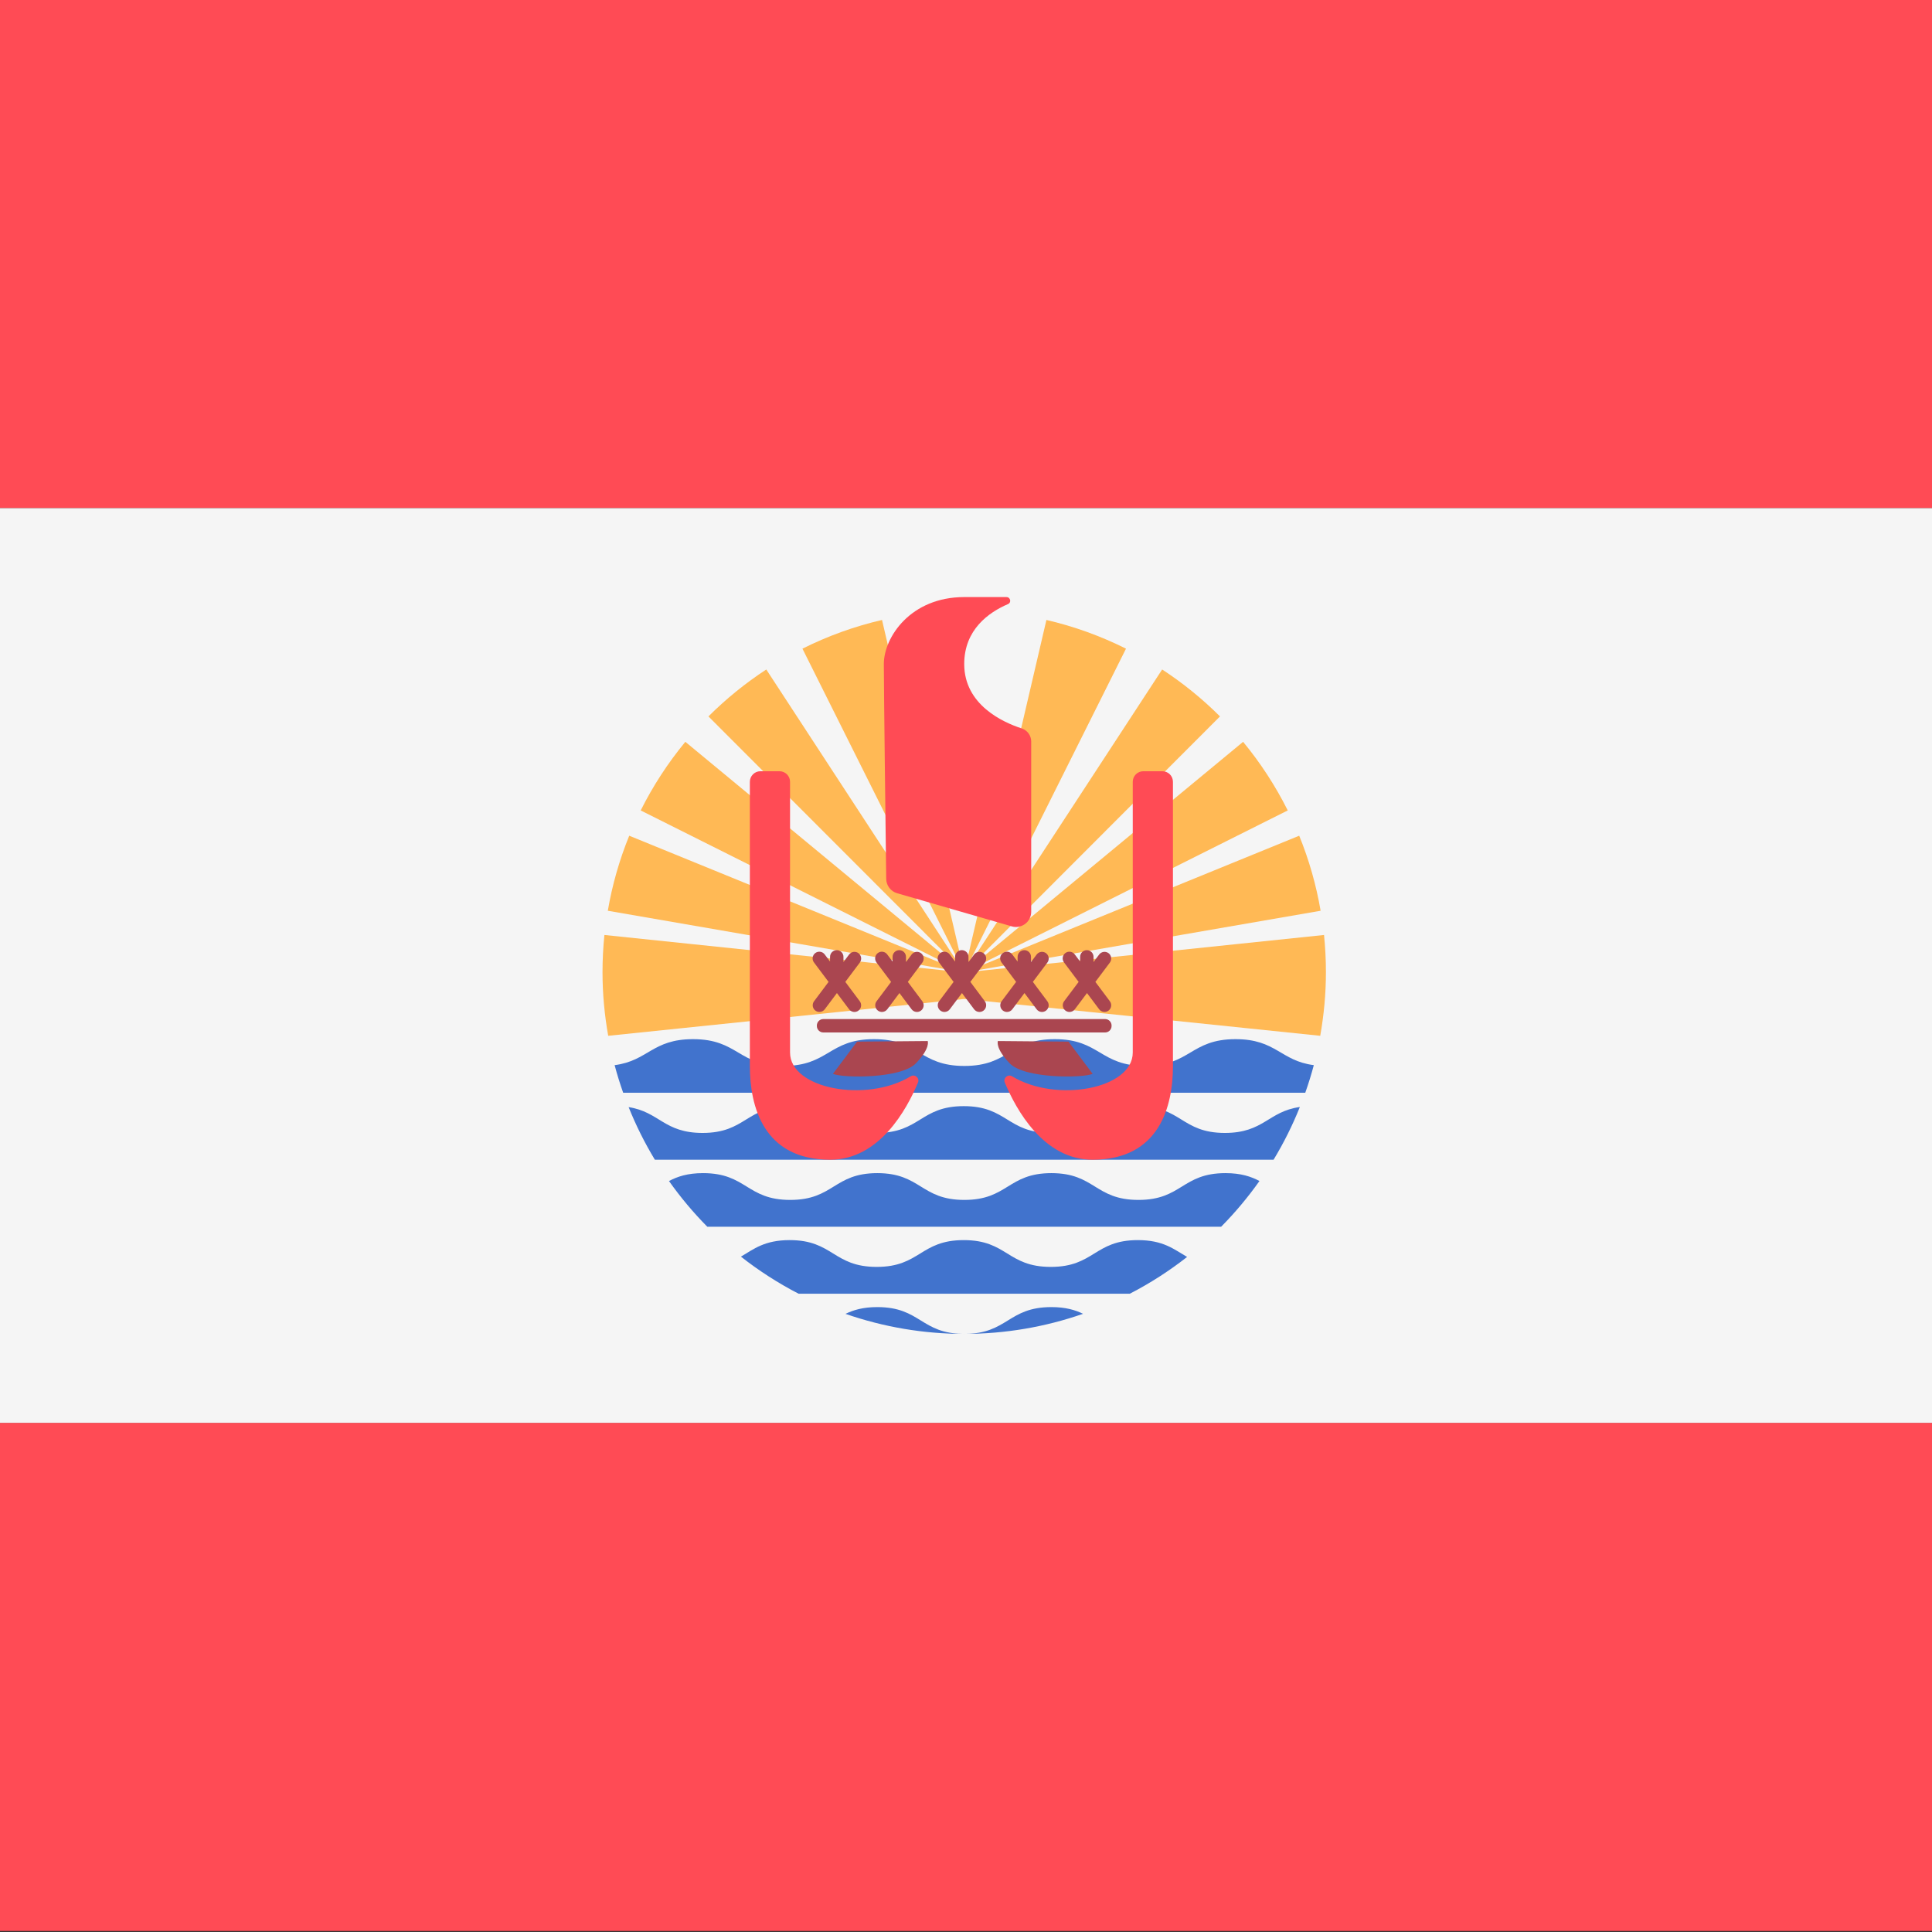 <svg width="512" height="512" viewBox="0 0 512 512" fill="none" xmlns="http://www.w3.org/2000/svg">
<rect x="0" y="0" width="512" height="512" fill="#333333" stroke="none"/>
<g clip-path="url(#clip0_3_1840)">
<path d="M-135 377.059H646.053V498.257C646.052 501.828 644.634 505.254 642.108 507.779C639.583 510.304 636.157 511.723 632.586 511.724H-121.533C-125.105 511.723 -128.53 510.304 -131.055 507.779C-133.581 505.254 -135 501.828 -135 498.257V377.059ZM-121.533 0H632.587C636.159 0 639.584 1.419 642.11 3.945C644.635 6.47 646.054 9.896 646.054 13.467V134.665H-135V13.466C-135 9.894 -133.581 6.469 -131.055 3.944C-128.53 1.419 -125.104 -2.29132e-08 -121.533 0Z" fill="#FF4B55"/>
<path d="M-135 134.665H646.053V377.061H-135V134.665Z" fill="#F5F5F5"/>
<path d="M344.304 221.474L258.822 256.367C258.788 256.28 258.747 256.202 258.707 256.12L341.264 214.774C338.02 208.286 334.051 202.187 329.434 196.592L258.259 255.453C258.189 255.365 258.148 255.252 258.067 255.17L323.312 189.859C318.643 185.198 313.506 181.03 307.984 177.421L257.47 254.742C257.356 254.665 257.254 254.576 257.129 254.512L298.401 171.905C291.695 168.546 284.616 165.992 277.311 164.296L256.337 254.248C256.071 254.184 255.817 254.085 255.528 254.085C255.24 254.085 254.988 254.184 254.72 254.248L233.746 164.296C226.44 165.991 219.361 168.545 212.656 171.905L253.928 254.512C253.804 254.576 253.701 254.665 253.586 254.742L203.073 177.421C197.551 181.031 192.414 185.199 187.745 189.859L252.99 255.17C252.911 255.252 252.871 255.363 252.798 255.453L181.623 196.592C177.005 202.186 173.036 208.286 169.792 214.774L252.349 256.12C252.31 256.204 252.268 256.282 252.235 256.367L166.752 221.474C164.144 227.877 162.24 234.545 161.076 241.359L252.084 257.116C252.072 257.195 252.044 257.267 252.036 257.348L160.174 247.779C159.84 251.054 159.672 254.345 159.672 257.638C159.672 263.395 160.208 269.023 161.181 274.498L255.527 264.737L349.874 274.498C350.847 269.02 351.383 263.394 351.383 257.638C351.383 254.308 351.21 251.02 350.881 247.779L259.017 257.348C259.011 257.267 258.982 257.195 258.97 257.116L349.976 241.359C348.814 234.544 346.913 227.877 344.304 221.474Z" fill="#FFB955"/>
<path d="M162.883 282.276C163.539 284.742 164.295 287.182 165.147 289.587H345.909C346.761 287.182 347.517 284.742 348.173 282.276C339.317 281.132 338.217 275.388 327.429 275.388C315.453 275.388 315.453 282.488 303.474 282.488C291.498 282.488 291.498 275.388 279.52 275.388C267.54 275.388 267.54 282.488 255.557 282.488C243.583 282.488 243.583 275.388 231.608 275.388C219.623 275.388 219.623 282.488 207.64 282.488C195.648 282.488 195.648 275.388 183.654 275.388C172.852 275.388 171.754 281.133 162.883 282.276ZM324.604 300.238C313.074 300.237 313.073 293.139 301.542 293.139C290.007 293.139 290.007 300.238 278.473 300.238C266.939 300.238 266.939 293.139 255.404 293.139C243.867 293.139 243.867 300.238 232.331 300.238C220.8 300.238 220.8 293.139 209.271 293.139C197.73 293.139 197.73 300.238 186.19 300.238C175.951 300.238 174.773 294.667 166.593 293.401C168.527 298.229 170.853 302.891 173.546 307.34H337.508C340.208 302.88 342.538 298.206 344.475 293.366C336.05 294.551 334.95 300.238 324.604 300.238ZM333.772 312.976C331.54 311.806 328.897 310.891 324.767 310.891C313.233 310.891 313.233 317.991 301.699 317.991C290.164 317.991 290.164 310.891 278.63 310.891C267.093 310.891 267.093 317.991 255.557 317.991C244.026 317.991 244.026 310.891 232.496 310.891C220.956 310.891 220.956 317.991 209.415 317.991C197.866 317.991 197.866 310.891 186.319 310.891C182.175 310.891 179.525 311.809 177.289 312.984C180.335 317.291 183.729 321.341 187.438 325.093H323.62C327.329 321.339 330.725 317.286 333.772 312.976ZM314.595 333.102C311.111 331.082 308.309 328.642 301.542 328.642C290.007 328.642 290.007 335.741 278.473 335.741C266.939 335.741 266.939 328.642 255.404 328.642C243.867 328.642 243.867 335.741 232.331 335.741C220.8 335.741 220.8 328.642 209.271 328.642C202.593 328.642 199.774 331.015 196.353 333.02C201.123 336.77 206.238 340.06 211.629 342.844H299.423C304.774 340.08 309.854 336.818 314.595 333.102ZM232.496 346.394C228.716 346.394 226.182 347.16 224.068 348.185C234.183 351.702 244.817 353.497 255.527 353.493H255.545C244.026 353.489 244.023 346.394 232.496 346.394ZM255.612 353.492C266.308 353.487 276.927 351.689 287.028 348.171C284.92 347.155 282.392 346.394 278.632 346.394C267.113 346.394 267.091 353.466 255.612 353.492Z" fill="#4173CD"/>
<path d="M268.137 245.499L237.761 236.722C236.932 236.484 236.201 235.986 235.678 235.301C235.154 234.615 234.865 233.78 234.854 232.917C234.713 221.67 234.225 182.063 234.225 175.981C234.225 168.881 241.325 158.23 255.527 158.23H266.724C267.784 158.23 268.105 159.674 267.13 160.09C262.001 162.288 255.529 166.869 255.529 175.981C255.529 186.8 265.83 191.437 270.739 193.033C271.477 193.269 272.121 193.733 272.578 194.359C273.035 194.985 273.281 195.739 273.281 196.514V241.635C273.28 242.259 273.134 242.874 272.855 243.432C272.576 243.99 272.171 244.475 271.672 244.85C271.174 245.225 270.595 245.478 269.981 245.591C269.367 245.704 268.736 245.672 268.137 245.499ZM241.343 285.235C242.457 284.561 243.778 285.687 243.276 286.889C240.303 294.027 233.015 307.341 220.023 307.341C202.272 307.341 198.721 293.141 198.721 282.49V207.184C198.721 205.637 199.975 204.384 201.52 204.384H206.571C208.118 204.384 209.37 205.638 209.37 207.184V278.94C209.375 288.538 229.56 292.37 241.343 285.235ZM268.221 285.235C267.107 284.561 265.786 285.687 266.288 286.889C269.261 294.027 276.548 307.341 289.541 307.341C307.292 307.341 310.843 293.141 310.843 282.49V207.184C310.843 206.441 310.548 205.729 310.023 205.204C309.498 204.679 308.786 204.384 308.044 204.384H302.993C302.25 204.384 301.538 204.679 301.013 205.204C300.488 205.729 300.194 206.441 300.194 207.184V278.94C300.19 288.538 280.004 292.37 268.221 285.235Z" fill="#FF4B55"/>
<path d="M292.866 273.613H218.188C217.243 273.613 216.475 272.846 216.475 271.9V271.776C216.475 270.83 217.243 270.063 218.188 270.063H292.866C293.812 270.063 294.579 270.83 294.579 271.776V271.9C294.579 272.847 293.812 273.613 292.866 273.613ZM224.017 260.211L227.862 255.086C228.144 254.709 228.265 254.235 228.198 253.769C228.132 253.303 227.883 252.882 227.506 252.599C227.129 252.319 226.656 252.199 226.19 252.266C225.725 252.333 225.304 252.581 225.021 252.956L223.525 254.952V253.574C223.525 253.103 223.338 252.651 223.005 252.318C222.672 251.985 222.22 251.798 221.749 251.798C221.278 251.798 220.826 251.985 220.493 252.318C220.16 252.651 219.973 253.103 219.973 253.574V254.823L218.574 252.958C218.437 252.764 218.263 252.6 218.061 252.476C217.859 252.351 217.635 252.268 217.401 252.231C217.166 252.194 216.927 252.205 216.697 252.262C216.467 252.32 216.251 252.422 216.061 252.565C215.871 252.707 215.712 252.886 215.593 253.09C215.473 253.295 215.396 253.522 215.365 253.757C215.335 253.992 215.352 254.231 215.415 254.459C215.478 254.688 215.587 254.901 215.734 255.087L219.578 260.213L215.734 265.339C215.537 265.602 215.417 265.916 215.388 266.243C215.359 266.571 215.421 266.901 215.568 267.195C215.715 267.49 215.941 267.738 216.22 267.911C216.5 268.085 216.822 268.178 217.151 268.179C217.691 268.179 218.224 267.933 218.571 267.468L221.793 263.171L225.015 267.468C225.154 267.655 225.329 267.812 225.529 267.932C225.73 268.051 225.951 268.129 226.182 268.162C226.413 268.195 226.647 268.183 226.873 268.125C227.099 268.067 227.311 267.965 227.497 267.825C227.684 267.685 227.841 267.51 227.96 267.309C228.079 267.109 228.157 266.886 228.19 266.656C228.223 266.425 228.21 266.189 228.152 265.964C228.094 265.738 227.992 265.525 227.852 265.339L224.017 260.211ZM257.153 260.211L260.997 255.086C261.279 254.709 261.4 254.235 261.334 253.769C261.267 253.303 261.018 252.882 260.641 252.599C260.264 252.319 259.791 252.199 259.325 252.266C258.86 252.333 258.44 252.581 258.156 252.956L256.66 254.952V253.574C256.66 253.103 256.473 252.651 256.14 252.318C255.807 251.985 255.355 251.798 254.884 251.798C254.413 251.798 253.962 251.985 253.629 252.318C253.296 252.651 253.109 253.103 253.109 253.574V254.823L251.71 252.958C251.572 252.764 251.398 252.6 251.196 252.476C250.995 252.351 250.77 252.268 250.536 252.231C250.302 252.194 250.062 252.205 249.832 252.262C249.602 252.32 249.386 252.422 249.196 252.565C249.007 252.707 248.847 252.886 248.728 253.09C248.608 253.295 248.531 253.522 248.501 253.757C248.47 253.992 248.487 254.231 248.55 254.459C248.614 254.688 248.722 254.901 248.869 255.087L252.713 260.213L248.869 265.339C248.672 265.602 248.552 265.916 248.523 266.243C248.494 266.571 248.556 266.901 248.703 267.195C248.85 267.49 249.076 267.738 249.355 267.911C249.635 268.085 249.957 268.178 250.286 268.179C250.826 268.179 251.359 267.933 251.707 267.468L254.928 263.171L258.15 267.468C258.29 267.655 258.464 267.812 258.665 267.932C258.865 268.051 259.087 268.129 259.317 268.162C259.548 268.195 259.783 268.183 260.008 268.125C260.234 268.067 260.446 267.965 260.632 267.825C260.819 267.685 260.976 267.51 261.095 267.309C261.214 267.109 261.292 266.886 261.325 266.656C261.358 266.425 261.345 266.189 261.287 265.964C261.23 265.738 261.128 265.525 260.988 265.339L257.153 260.211ZM240.586 260.211L244.43 255.086C244.712 254.709 244.833 254.235 244.767 253.769C244.7 253.303 244.451 252.882 244.075 252.599C243.697 252.319 243.224 252.199 242.759 252.266C242.293 252.333 241.873 252.581 241.59 252.956L240.093 254.952V253.574C240.093 253.103 239.906 252.651 239.573 252.318C239.24 251.985 238.788 251.798 238.317 251.798C237.846 251.798 237.395 251.985 237.062 252.318C236.729 252.651 236.542 253.103 236.542 253.574V254.823L235.143 252.958C235.006 252.764 234.831 252.6 234.629 252.476C234.428 252.351 234.203 252.268 233.969 252.231C233.735 252.194 233.496 252.205 233.266 252.262C233.035 252.32 232.819 252.422 232.63 252.565C232.44 252.707 232.28 252.886 232.161 253.09C232.041 253.295 231.964 253.522 231.934 253.757C231.903 253.992 231.92 254.231 231.983 254.459C232.047 254.688 232.155 254.901 232.302 255.087L236.147 260.213L232.302 265.339C232.105 265.602 231.986 265.916 231.956 266.243C231.927 266.571 231.989 266.901 232.136 267.195C232.283 267.49 232.509 267.738 232.788 267.911C233.068 268.085 233.39 268.178 233.72 268.179C234.26 268.179 234.792 267.933 235.14 267.468L238.362 263.171L241.583 267.468C241.723 267.655 241.897 267.812 242.098 267.932C242.298 268.051 242.52 268.129 242.75 268.162C242.981 268.195 243.216 268.183 243.441 268.125C243.667 268.067 243.879 267.965 244.065 267.825C244.252 267.685 244.409 267.51 244.528 267.309C244.647 267.109 244.725 266.886 244.758 266.656C244.791 266.425 244.779 266.189 244.721 265.964C244.663 265.738 244.561 265.525 244.421 265.339L240.586 260.211ZM273.721 260.211L277.565 255.086C277.848 254.709 277.969 254.235 277.902 253.769C277.835 253.303 277.586 252.882 277.21 252.599C276.832 252.319 276.359 252.199 275.894 252.266C275.428 252.333 275.008 252.581 274.725 252.956L273.228 254.952V253.574C273.228 253.341 273.182 253.11 273.093 252.894C273.004 252.679 272.873 252.483 272.708 252.318C272.543 252.154 272.348 252.023 272.132 251.934C271.917 251.844 271.686 251.798 271.453 251.798C271.219 251.798 270.989 251.844 270.773 251.934C270.558 252.023 270.362 252.154 270.197 252.318C270.032 252.483 269.901 252.679 269.812 252.894C269.723 253.11 269.677 253.341 269.677 253.574V254.823L268.278 252.958C268.141 252.764 267.966 252.6 267.765 252.476C267.563 252.351 267.339 252.268 267.104 252.231C266.87 252.194 266.631 252.205 266.401 252.262C266.171 252.32 265.954 252.422 265.765 252.565C265.575 252.707 265.416 252.886 265.296 253.09C265.177 253.295 265.099 253.522 265.069 253.757C265.039 253.992 265.055 254.231 265.119 254.459C265.182 254.688 265.29 254.901 265.438 255.087L269.282 260.213L265.438 265.339C265.241 265.602 265.121 265.916 265.092 266.243C265.062 266.571 265.124 266.901 265.271 267.195C265.418 267.49 265.644 267.738 265.924 267.911C266.203 268.085 266.526 268.178 266.855 268.179C267.395 268.179 267.927 267.933 268.275 267.468L271.497 263.171L274.719 267.468C274.858 267.655 275.033 267.812 275.233 267.932C275.433 268.051 275.655 268.129 275.886 268.162C276.116 268.195 276.351 268.183 276.577 268.125C276.802 268.067 277.014 267.965 277.201 267.825C277.387 267.685 277.545 267.51 277.663 267.309C277.782 267.109 277.861 266.886 277.894 266.656C277.927 266.425 277.914 266.189 277.856 265.964C277.798 265.738 277.696 265.525 277.556 265.339L273.721 260.211ZM290.288 260.211L294.132 255.086C294.414 254.709 294.536 254.235 294.469 253.769C294.402 253.303 294.153 252.882 293.777 252.599C293.399 252.319 292.926 252.199 292.461 252.266C291.995 252.333 291.575 252.581 291.292 252.956L289.795 254.952V253.574C289.795 253.103 289.608 252.651 289.275 252.318C288.942 251.985 288.49 251.798 288.019 251.798C287.549 251.798 287.097 251.985 286.764 252.318C286.431 252.651 286.244 253.103 286.244 253.574V254.823L284.845 252.958C284.708 252.764 284.533 252.6 284.332 252.476C284.13 252.351 283.905 252.268 283.671 252.231C283.437 252.194 283.198 252.205 282.968 252.262C282.738 252.32 282.521 252.422 282.332 252.565C282.142 252.707 281.983 252.886 281.863 253.09C281.744 253.295 281.666 253.522 281.636 253.757C281.605 253.992 281.622 254.231 281.686 254.459C281.749 254.688 281.857 254.901 282.004 255.087L285.849 260.213L282.004 265.339C281.808 265.602 281.688 265.916 281.658 266.243C281.629 266.571 281.691 266.901 281.838 267.195C281.985 267.49 282.211 267.738 282.491 267.911C282.77 268.085 283.093 268.178 283.422 268.179C283.962 268.179 284.494 267.933 284.842 267.468L288.064 263.171L291.286 267.468C291.425 267.655 291.6 267.812 291.8 267.932C292 268.051 292.222 268.129 292.452 268.162C292.683 268.195 292.918 268.183 293.144 268.125C293.369 268.067 293.581 267.965 293.768 267.825C293.954 267.685 294.111 267.51 294.23 267.309C294.349 267.109 294.427 266.886 294.46 266.656C294.493 266.425 294.481 266.189 294.423 265.964C294.365 265.738 294.263 265.525 294.123 265.339L290.288 260.211ZM220.739 284.578C223.364 285.727 238.789 285.892 242.726 281.79C246.663 277.688 245.844 275.883 245.844 275.883L227.137 276.046L220.739 284.578ZM289.563 284.578C286.938 285.727 271.514 285.892 267.576 281.79C263.639 277.688 264.458 275.883 264.458 275.883L283.165 276.046L289.563 284.578Z" fill="#AA4650"/>
</g>
<defs>
<clipPath id="clip0_3_1840">
<rect width="512" height="512" fill="white"/>
</clipPath>
</defs>
</svg>
